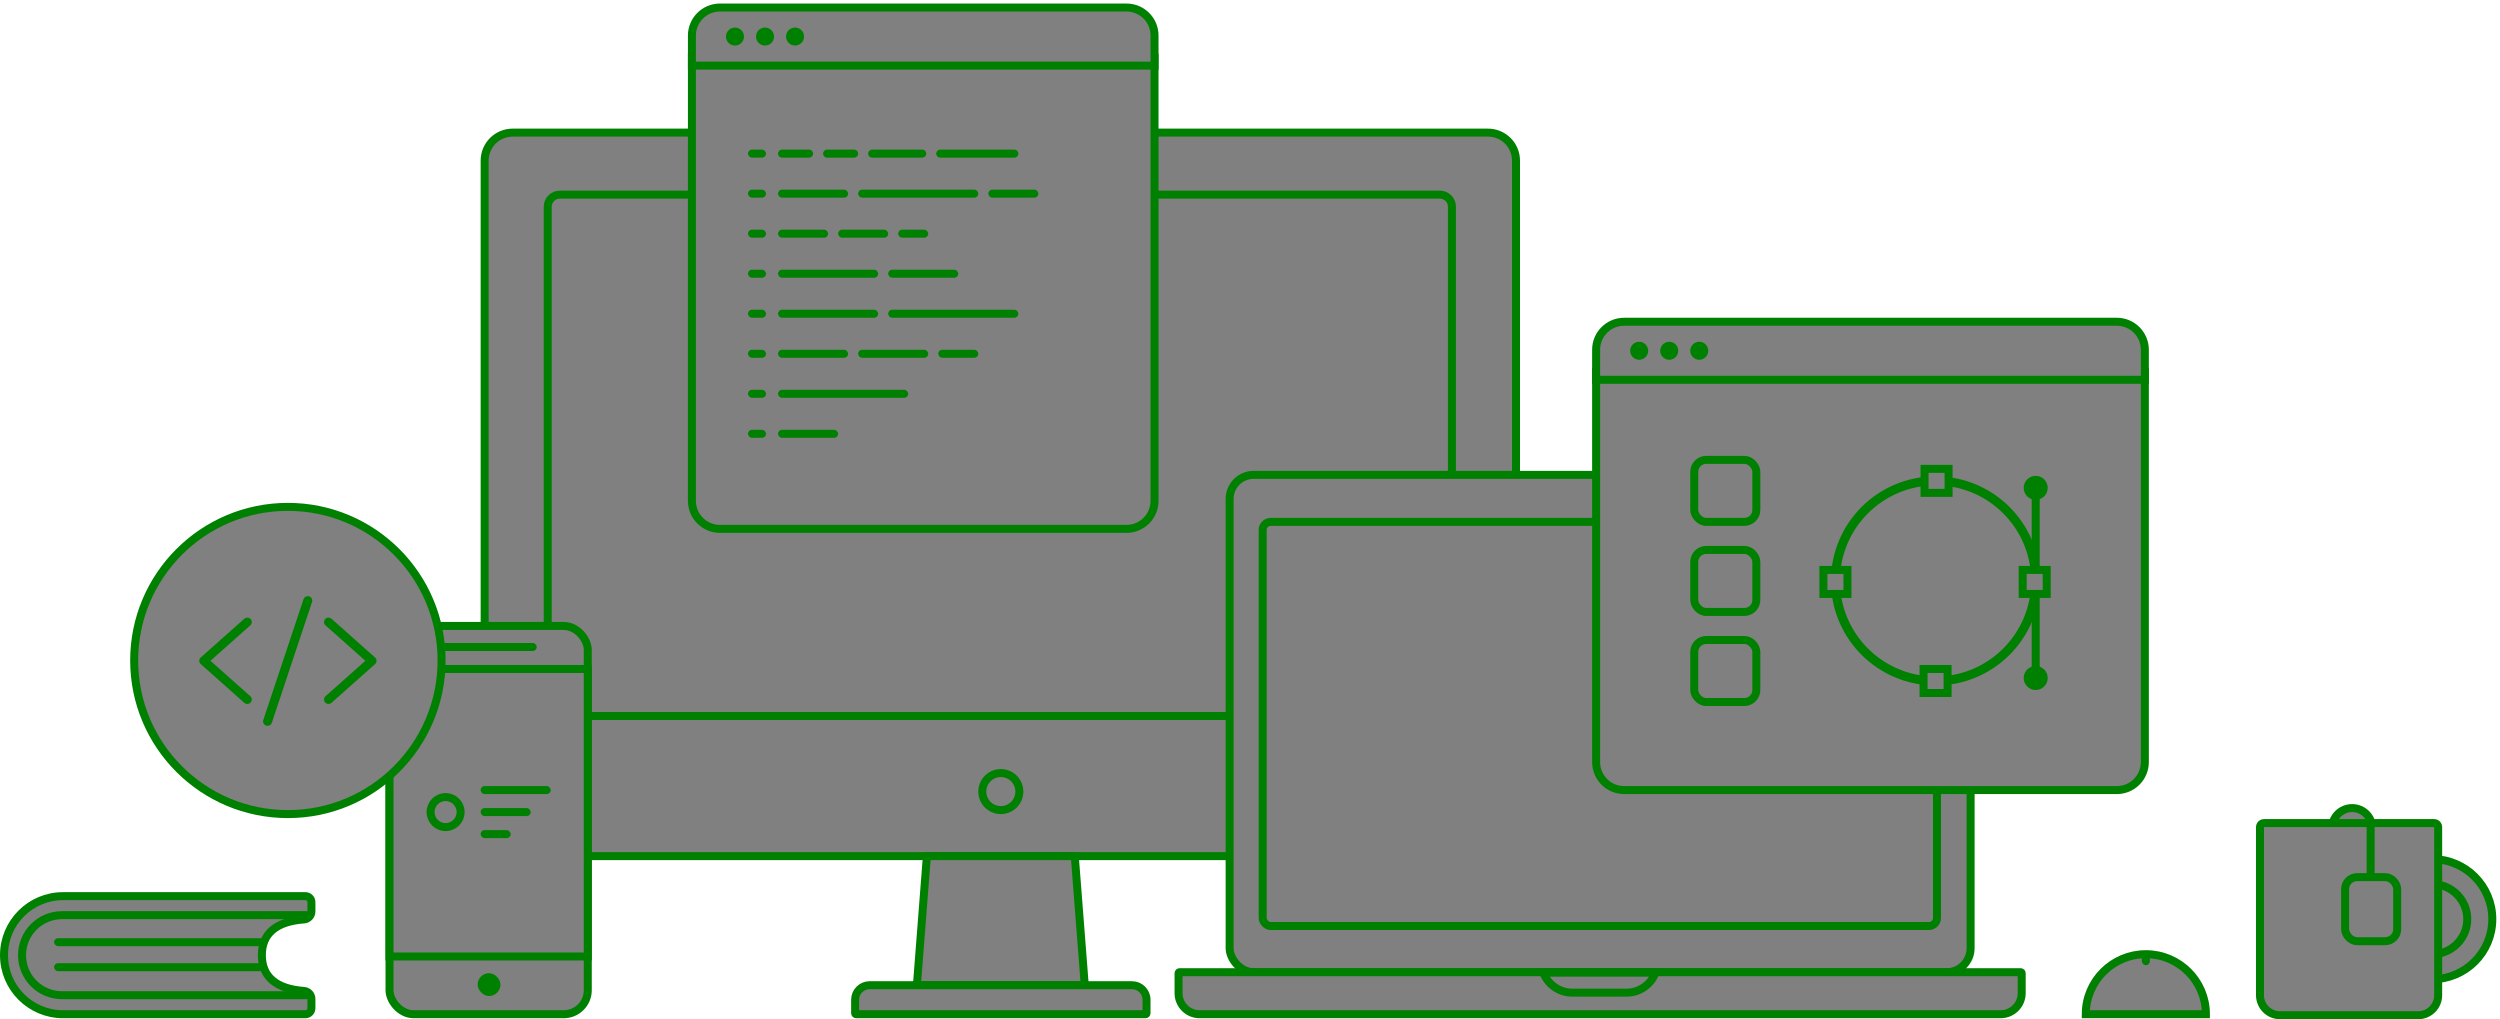 <?xml version="1.0" encoding="UTF-8"?>
<svg width="650px" height="265px" viewBox="0 0 650 265" version="1.1" xmlns="http://www.w3.org/2000/svg" xmlns:xlink="http://www.w3.org/1999/xlink">
    <!-- Generator: Sketch 59 (86127) - https://sketch.com -->
    <title>Group 32</title>
    <desc>Created with Sketch.</desc>
    <g id="Website" stroke="none" stroke-width="1" fill="none" fill-rule="evenodd">
        <g id="Group-32" transform="translate(0, 3)">
            <path d="M126.008,38.765 C126.008,34.738 129.264,31.482 133.298,31.482 L386.872,31.482 C390.899,31.482 394.162,34.74 394.162,38.765 L394.162,212.307 C394.162,216.334 390.906,219.591 386.872,219.591 L133.298,219.591 C129.271,219.591 126.008,216.332 126.008,212.307 L126.008,38.765 Z" id="Case" stroke="green" stroke-width="2.081" fill="gray"></path>
            <path d="M142.41,50.737 C142.41,49.012 143.813,47.613 145.536,47.613 L374.374,47.613 C376.103,47.613 377.5,49.004 377.5,50.737 L377.5,180.042 C377.5,181.766 376.097,183.166 374.374,183.166 L145.536,183.166 C143.807,183.166 142.41,181.774 142.41,180.042 L142.41,50.737 Z" id="Case" stroke="green" stroke-width="2.081" fill="gray"></path>
            <path d="M240.99,219.591 L279.441,219.591 L282.037,253.154 L238.394,253.154 L240.99,219.591 Z" id="Case" stroke="green" stroke-width="2.081" fill="gray"></path>
            <path d="M222.334,253.411 L222.334,256.927 C222.334,259.007 224.024,260.699 226.104,260.699 L294.326,260.699 C296.402,260.699 298.096,259.007 298.096,256.927 L298.096,253.411 C298.096,253.266 297.984,253.154 297.835,253.154 L222.596,253.154 C222.45,253.154 222.334,253.269 222.334,253.411 Z" id="Keyboard" stroke="green" stroke-width="2.081" fill="gray" transform="translate(260.215, 256.927) scale(1, -1) translate(-260.215, -256.927) "></path>
            <ellipse id="Oval-6" stroke="green" stroke-width="2.081" cx="260.215" cy="202.809" rx="4.816" ry="4.813"></ellipse>
            <rect id="Case" stroke="green" stroke-width="2.081" fill="gray" x="101.275" y="159.75" width="51.547" height="100.949" rx="6.244"></rect>
            <path d="M101.275,170.937 L152.822,170.937 L152.822,245.687 L101.275,245.687 L101.275,170.937 Z" id="Case" stroke="green" stroke-width="2.081" fill="gray"></path>
            <rect id="Rectangle-11" fill="green" x="114.812" y="164.173" width="24.733" height="2.081" rx="1.041"></rect>
            <rect id="Rectangle-11" fill="green" x="124.185" y="250.032" width="5.936" height="5.932" rx="2.966"></rect>
            <ellipse id="Oval-6" stroke="green" stroke-width="2.081" fill="gray" cx="115.854" cy="208.143" rx="3.905" ry="3.903"></ellipse>
            <rect id="Rectangle-11" fill="green" x="124.966" y="201.378" width="18.224" height="2.081" rx="1.041"></rect>
            <rect id="Rectangle-11" fill="green" x="124.966" y="207.102" width="13.017" height="2.081" rx="1.041"></rect>
            <rect id="Rectangle-11" fill="green" x="124.966" y="212.826" width="7.81" height="2.081" rx="1.041"></rect>
            <ellipse id="Oval-7" stroke="green" stroke-width="2.081" fill="gray" cx="74.849" cy="168.726" rx="39.964" ry="39.937"></ellipse>
            <rect id="Case" stroke="green" stroke-width="2.081" fill="gray" x="319.705" y="120.463" width="192.654" height="129.309" rx="6.244"></rect>
            <path d="M306.426,250.026 L306.426,255.235 C306.426,258.248 308.874,260.699 311.888,260.699 L520.176,260.699 C523.187,260.699 525.638,258.25 525.638,255.235 L525.638,250.026 C525.638,249.884 525.525,249.772 525.379,249.772 L306.685,249.772 C306.539,249.772 306.426,249.884 306.426,250.026 Z" id="Keyboard" stroke="green" stroke-width="2.081" fill="gray"></path>
            <path d="M430.429,249.889 L401.27,249.888 C402.434,252.961 405.402,255.092 408.808,255.092 L422.891,255.092 C426.297,255.092 429.265,252.962 430.429,249.889 Z" id="Notch" stroke="green" stroke-width="2.081" fill="gray"></path>
            <rect id="Screen" stroke="green" stroke-width="2.081" fill="gray" x="328.295" y="132.691" width="175.32" height="105.073" rx="2.081"></rect>
            <ellipse id="Oval-3" fill="#293347" cx="254.358" cy="49.954" rx="1.302" ry="1.301"></ellipse>
            <path d="M179.899,11.968 L300.178,11.968 L300.178,127.228 C300.178,131.249 296.909,134.512 292.886,134.512 L187.191,134.512 C183.166,134.512 179.899,131.248 179.899,127.228 L179.899,11.968 Z" id="Case" stroke="green" stroke-width="2.081" fill="gray"></path>
            <path d="M179.899,6.238 C179.899,2.22 183.169,-1.041 187.191,-1.041 L292.886,-1.041 C296.913,-1.041 300.178,2.216 300.178,6.238 L300.178,14.05 L179.899,14.05 L179.899,6.238 Z" id="Case" stroke="green" stroke-width="2.081" fill="gray"></path>
            <ellipse id="Oval-5" fill="green" cx="191.094" cy="6.504" rx="2.343" ry="2.342"></ellipse>
            <ellipse id="Oval-5" fill="green" cx="198.904" cy="6.504" rx="2.343" ry="2.342"></ellipse>
            <ellipse id="Oval-5" fill="green" cx="206.714" cy="6.504" rx="2.343" ry="2.342"></ellipse>
            <rect id="Rectangle-11" fill="green" x="194.478" y="87.94" width="4.686" height="2.081" rx="1.041"></rect>
            <rect id="Rectangle-11" fill="green" x="194.478" y="35.905" width="4.686" height="2.081" rx="1.041"></rect>
            <path d="M203.329,35.905 L210.36,35.905 C210.935,35.905 211.401,36.371 211.401,36.945 C211.401,37.52 210.935,37.986 210.36,37.986 L203.329,37.986 C202.754,37.986 202.288,37.52 202.288,36.945 C202.288,36.371 202.754,35.905 203.329,35.905 Z" id="Rectangle-11" fill="green"></path>
            <path d="M215.045,35.905 L222.075,35.905 C222.65,35.905 223.116,36.371 223.116,36.945 C223.116,37.52 222.65,37.986 222.075,37.986 L215.045,37.986 C214.47,37.986 214.004,37.52 214.004,36.945 C214.004,36.371 214.47,35.905 215.045,35.905 Z" id="Rectangle-11" fill="green"></path>
            <path d="M226.76,35.905 L239.779,35.905 C240.354,35.905 240.82,36.371 240.82,36.945 C240.82,37.52 240.354,37.986 239.779,37.986 L226.76,37.986 C226.186,37.986 225.72,37.52 225.72,36.945 C225.72,36.371 226.186,35.905 226.76,35.905 Z" id="Rectangle-11" fill="green"></path>
            <path d="M244.464,35.905 L263.731,35.905 C264.305,35.905 264.771,36.371 264.771,36.945 C264.771,37.52 264.305,37.986 263.731,37.986 L244.464,37.986 C243.889,37.986 243.423,37.52 243.423,36.945 C243.423,36.371 243.889,35.905 244.464,35.905 Z" id="Rectangle-11" fill="green"></path>
            <rect id="Rectangle-11" fill="green" x="194.478" y="46.312" width="4.686" height="2.081" rx="1.041"></rect>
            <rect id="Rectangle-11" fill="green" x="194.478" y="56.719" width="4.686" height="2.081" rx="1.041"></rect>
            <rect id="Rectangle-11" fill="green" x="194.478" y="67.126" width="4.686" height="2.081" rx="1.041"></rect>
            <rect id="Rectangle-11" fill="green" x="194.478" y="77.533" width="4.686" height="2.081" rx="1.041"></rect>
            <rect id="Rectangle-11" fill="green" x="194.478" y="98.348" width="4.686" height="2.081" rx="1.041"></rect>
            <rect id="Rectangle-11" fill="green" x="194.478" y="108.755" width="4.686" height="2.081" rx="1.041"></rect>
            <rect id="Rectangle-11" fill="green" x="202.288" y="46.312" width="18.224" height="2.081" rx="1.041"></rect>
            <rect id="Rectangle-11" fill="green" x="223.116" y="46.312" width="31.241" height="2.081" rx="1.041"></rect>
            <rect id="Rectangle-11" fill="green" x="256.961" y="46.312" width="13.017" height="2.081" rx="1.041"></rect>
            <rect id="Rectangle-11" fill="green" x="202.288" y="56.719" width="13.017" height="2.081" rx="1.041"></rect>
            <rect id="Rectangle-11" fill="green" x="217.909" y="56.719" width="13.017" height="2.081" rx="1.041"></rect>
            <rect id="Rectangle-11" fill="green" x="233.53" y="56.719" width="7.81" height="2.081" rx="1.041"></rect>
            <rect id="Rectangle-11" fill="green" x="202.288" y="67.126" width="26.035" height="2.081" rx="1.041"></rect>
            <rect id="Rectangle-11" fill="green" x="230.926" y="67.126" width="18.224" height="2.081" rx="1.041"></rect>
            <rect id="Rectangle-11" fill="green" x="202.288" y="77.533" width="26.035" height="2.081" rx="1.041"></rect>
            <rect id="Rectangle-11" fill="green" x="230.926" y="77.533" width="33.845" height="2.081" rx="1.041"></rect>
            <rect id="Rectangle-11" fill="green" x="202.288" y="87.94" width="18.224" height="2.081" rx="1.041"></rect>
            <rect id="Rectangle-11" fill="green" x="223.116" y="87.94" width="18.224" height="2.081" rx="1.041"></rect>
            <rect id="Rectangle-11" fill="green" x="243.944" y="87.94" width="10.414" height="2.081" rx="1.041"></rect>
            <rect id="Rectangle-11" fill="green" x="202.288" y="98.348" width="33.845" height="2.081" rx="1.041"></rect>
            <rect id="Rectangle-11" fill="green" x="202.288" y="108.755" width="15.621" height="2.081" rx="1.041"></rect>
            <path d="M414.991,93.664 L557.659,93.664 L557.659,195.143 C557.659,199.163 554.4,202.419 550.374,202.419 L422.277,202.419 C418.256,202.419 414.991,199.157 414.991,195.143 L414.991,93.664 Z" id="Case" stroke="green" stroke-width="2.081" fill="gray"></path>
            <path d="M414.991,87.934 C414.991,83.913 418.251,80.655 422.277,80.655 L550.374,80.655 C554.398,80.655 557.659,83.912 557.659,87.934 L557.659,95.746 L414.991,95.746 L414.991,87.934 Z" id="Case" stroke="green" stroke-width="2.081" fill="gray"></path>
            <ellipse id="Oval-5" fill="green" cx="426.186" cy="88.201" rx="2.343" ry="2.342"></ellipse>
            <ellipse id="Oval-5" fill="green" cx="433.996" cy="88.201" rx="2.343" ry="2.342"></ellipse>
            <ellipse id="Oval-5" fill="green" cx="441.806" cy="88.201" rx="2.343" ry="2.342"></ellipse>
            <ellipse id="Oval-6" stroke="green" stroke-width="2.342" fill="gray" cx="503.248" cy="148.042" rx="26.035" ry="26.018"></ellipse>
            <path d="M500.383,118.902 L500.383,125.146 L506.633,125.146 L506.633,118.902 L500.383,118.902 Z" id="Rectangle-12" stroke="green" stroke-width="2.081" fill="gray"></path>
            <path d="M500.123,170.937 L500.123,177.182 L506.373,177.182 L506.373,170.937 L500.123,170.937 Z" id="Rectangle-12" stroke="green" stroke-width="2.081" fill="gray"></path>
            <path d="M474.089,145.18 L474.089,151.424 L480.338,151.424 L480.338,145.18 L474.089,145.18 Z" id="Rectangle-12" stroke="green" stroke-width="2.081" fill="gray"></path>
            <path d="M525.897,145.18 L525.897,151.424 L532.147,151.424 L532.147,145.18 L525.897,145.18 Z" id="Rectangle-12" stroke="green" stroke-width="2.081" fill="gray"></path>
            <line x1="529.282" y1="124.626" x2="529.282" y2="144.139" id="Line" stroke="green" stroke-width="2.081" stroke-linecap="square"></line>
            <line x1="529.282" y1="151.944" x2="529.282" y2="171.458" id="Line" stroke="green" stroke-width="2.081" stroke-linecap="square"></line>
            <ellipse id="Oval-5" fill="green" cx="529.282" cy="123.845" rx="3.124" ry="3.122"></ellipse>
            <ellipse id="Oval-5" fill="green" cx="529.282" cy="173.279" rx="3.124" ry="3.122"></ellipse>
            <g id="Group-60" transform="translate(439.463, 115.519)" fill="gray" stroke="green" stroke-width="2.081">
                <rect id="Rectangle-15" x="1.041" y="1.041" width="16.143" height="16.131" rx="3.122"></rect>
                <rect id="Rectangle-15" x="1.041" y="24.457" width="16.143" height="16.131" rx="3.122"></rect>
                <rect id="Rectangle-15" x="1.041" y="47.873" width="16.143" height="16.131" rx="3.122"></rect>
            </g>
            <ellipse id="Oval-8" stroke="green" stroke-width="2.081" fill="gray" cx="632.379" cy="235.982" rx="15.621" ry="15.611"></ellipse>
            <ellipse id="Oval-8" stroke="green" stroke-width="2.081" fill="gray" cx="632.379" cy="235.982" rx="9.112" ry="9.106"></ellipse>
            <ellipse id="Oval-8" stroke="green" stroke-width="2.081" fill="gray" cx="611.552" cy="212.306" rx="5.207" ry="5.204"></ellipse>
            <path d="M588.64,211.005 C588.065,211.005 587.599,211.471 587.599,212.046 L587.599,255.756 C587.599,258.63 589.929,260.959 592.803,260.959 L628.72,260.959 C631.594,260.959 633.924,258.63 633.924,255.756 L633.924,212.046 C633.924,211.471 633.458,211.005 632.883,211.005 L588.64,211.005 Z" id="Rectangle-16" stroke="green" stroke-width="2.081" fill="gray"></path>
            <rect id="Rectangle-16" stroke="green" stroke-width="2.081" fill="gray" x="609.729" y="225.055" width="13.539" height="16.651" rx="3.122"></rect>
            <line x1="616.368" y1="211.395" x2="616.368" y2="223.233" id="Line-2" stroke="green" stroke-width="2.081" stroke-linecap="square"></line>
            <path d="M557.92,260.699 C566.548,260.699 573.541,260.699 573.541,260.699 C573.541,252.078 566.548,245.088 557.92,245.088 C549.293,245.088 542.3,252.078 542.3,260.699 C542.3,260.699 549.293,260.699 557.92,260.699 Z" id="Oval-8" stroke="green" stroke-width="2.081" fill="gray"></path>
            <rect id="Rectangle-11" fill="green" x="556.879" y="244.568" width="2.083" height="3.382" rx="1.041"></rect>
            <path d="M16.391,229.998 C7.913,229.998 1.041,236.871 1.041,245.349 C1.041,253.827 7.913,260.699 16.391,260.699 L79.407,260.699 C80.269,260.699 80.968,260 80.968,259.138 L80.968,256.722 C80.968,255.63 80.124,254.723 79.034,254.646 C71.88,254.138 68.081,250.995 68.081,245.349 C68.081,239.702 71.88,236.559 79.034,236.051 C80.124,235.974 80.968,235.067 80.968,233.975 L80.968,231.559 C80.968,230.697 80.269,229.998 79.407,229.998 L16.391,229.998 Z" id="Rectangle-17" stroke="green" stroke-width="2.081" fill="gray"></path>
            <path d="M80.186,255.3 C80.186,255.552 79.982,255.756 79.73,255.756 L79.73,255.756 L72.353,255.756 L16.141,255.756 C10.39,255.756 5.728,251.096 5.728,245.349 C5.728,239.601 10.39,234.941 16.141,234.941 L72.353,234.941 L79.73,234.941 L79.73,234.941 C79.982,234.941 80.186,235.146 80.186,235.397" id="Rectangle-19" stroke="green" stroke-width="2.081"></path>
            <rect id="Rectangle-18" fill="green" x="14.059" y="240.926" width="54.673" height="2.081" rx="1.041"></rect>
            <rect id="Rectangle-18" fill="green" x="14.059" y="247.43" width="54.673" height="2.081" rx="1.041"></rect>
            <path d="M65.127,178.055 C63.849,176.92 62.571,175.785 61.294,174.65 C59.257,172.843 57.227,171.03 55.191,169.223 C54.724,168.812 54.258,168.395 53.797,167.983 C53.797,168.528 53.797,169.078 53.797,169.622 C55.074,168.487 56.352,167.352 57.63,166.217 C59.666,164.41 61.696,162.597 63.732,160.79 C64.199,160.379 64.666,159.962 65.127,159.551 C65.582,159.145 65.576,158.317 65.127,157.912 C64.642,157.466 63.966,157.477 63.475,157.912 C62.198,159.047 60.92,160.182 59.642,161.317 C57.606,163.124 55.576,164.937 53.54,166.744 C53.073,167.155 52.607,167.572 52.146,167.983 C51.696,168.383 51.696,169.223 52.146,169.622 C53.423,170.758 54.701,171.893 55.979,173.028 C58.015,174.835 60.045,176.648 62.081,178.455 C62.548,178.866 63.015,179.283 63.475,179.694 C63.931,180.1 64.683,180.175 65.127,179.694 C65.535,179.254 65.611,178.489 65.127,178.055 L65.127,178.055 Z" id="Shape" fill="green" fill-rule="nonzero"></path>
            <path d="M84.583,159.554 C85.86,160.689 87.138,161.824 88.416,162.959 C90.452,164.766 92.482,166.579 94.518,168.386 C94.985,168.797 95.452,169.214 95.912,169.625 C95.912,169.081 95.912,168.531 95.912,167.986 C94.635,169.121 93.357,170.256 92.079,171.392 C90.043,173.199 88.013,175.011 85.977,176.818 C85.51,177.23 85.043,177.647 84.583,178.058 C84.128,178.463 84.133,179.291 84.583,179.697 C85.067,180.143 85.744,180.131 86.234,179.697 C87.511,178.562 88.789,177.427 90.067,176.291 C92.103,174.484 94.133,172.672 96.169,170.865 C96.636,170.453 97.103,170.036 97.563,169.625 C98.013,169.226 98.013,168.386 97.563,167.986 C96.286,166.851 95.008,165.716 93.73,164.581 C91.694,162.774 89.664,160.961 87.628,159.154 C87.161,158.743 86.695,158.326 86.234,157.914 C85.779,157.509 85.026,157.434 84.583,157.914 C84.174,158.355 84.098,159.119 84.583,159.554 L84.583,159.554 Z" id="Shape" fill="green" fill-rule="nonzero"></path>
            <path d="M70.694,184.876 C71.044,183.833 71.388,182.791 71.738,181.742 C72.572,179.235 73.407,176.733 74.241,174.225 C75.244,171.202 76.248,168.184 77.257,165.161 C78.126,162.549 78.996,159.937 79.865,157.325 C80.279,156.056 80.746,154.794 81.131,153.508 C81.137,153.491 81.143,153.473 81.148,153.456 C81.341,152.883 80.927,152.164 80.332,152.031 C79.69,151.886 79.101,152.222 78.896,152.842 C78.546,153.885 78.202,154.927 77.852,155.975 C77.018,158.483 76.184,160.985 75.349,163.493 C74.346,166.516 73.342,169.534 72.333,172.557 C71.464,175.169 70.595,177.781 69.725,180.393 C69.311,181.656 68.844,182.918 68.459,184.204 C68.453,184.221 68.448,184.239 68.442,184.256 C68.249,184.829 68.663,185.548 69.259,185.681 C69.9,185.826 70.49,185.49 70.694,184.876 L70.694,184.876 Z" id="Shape" fill="green" fill-rule="nonzero"></path>
        </g>
    </g>
</svg>